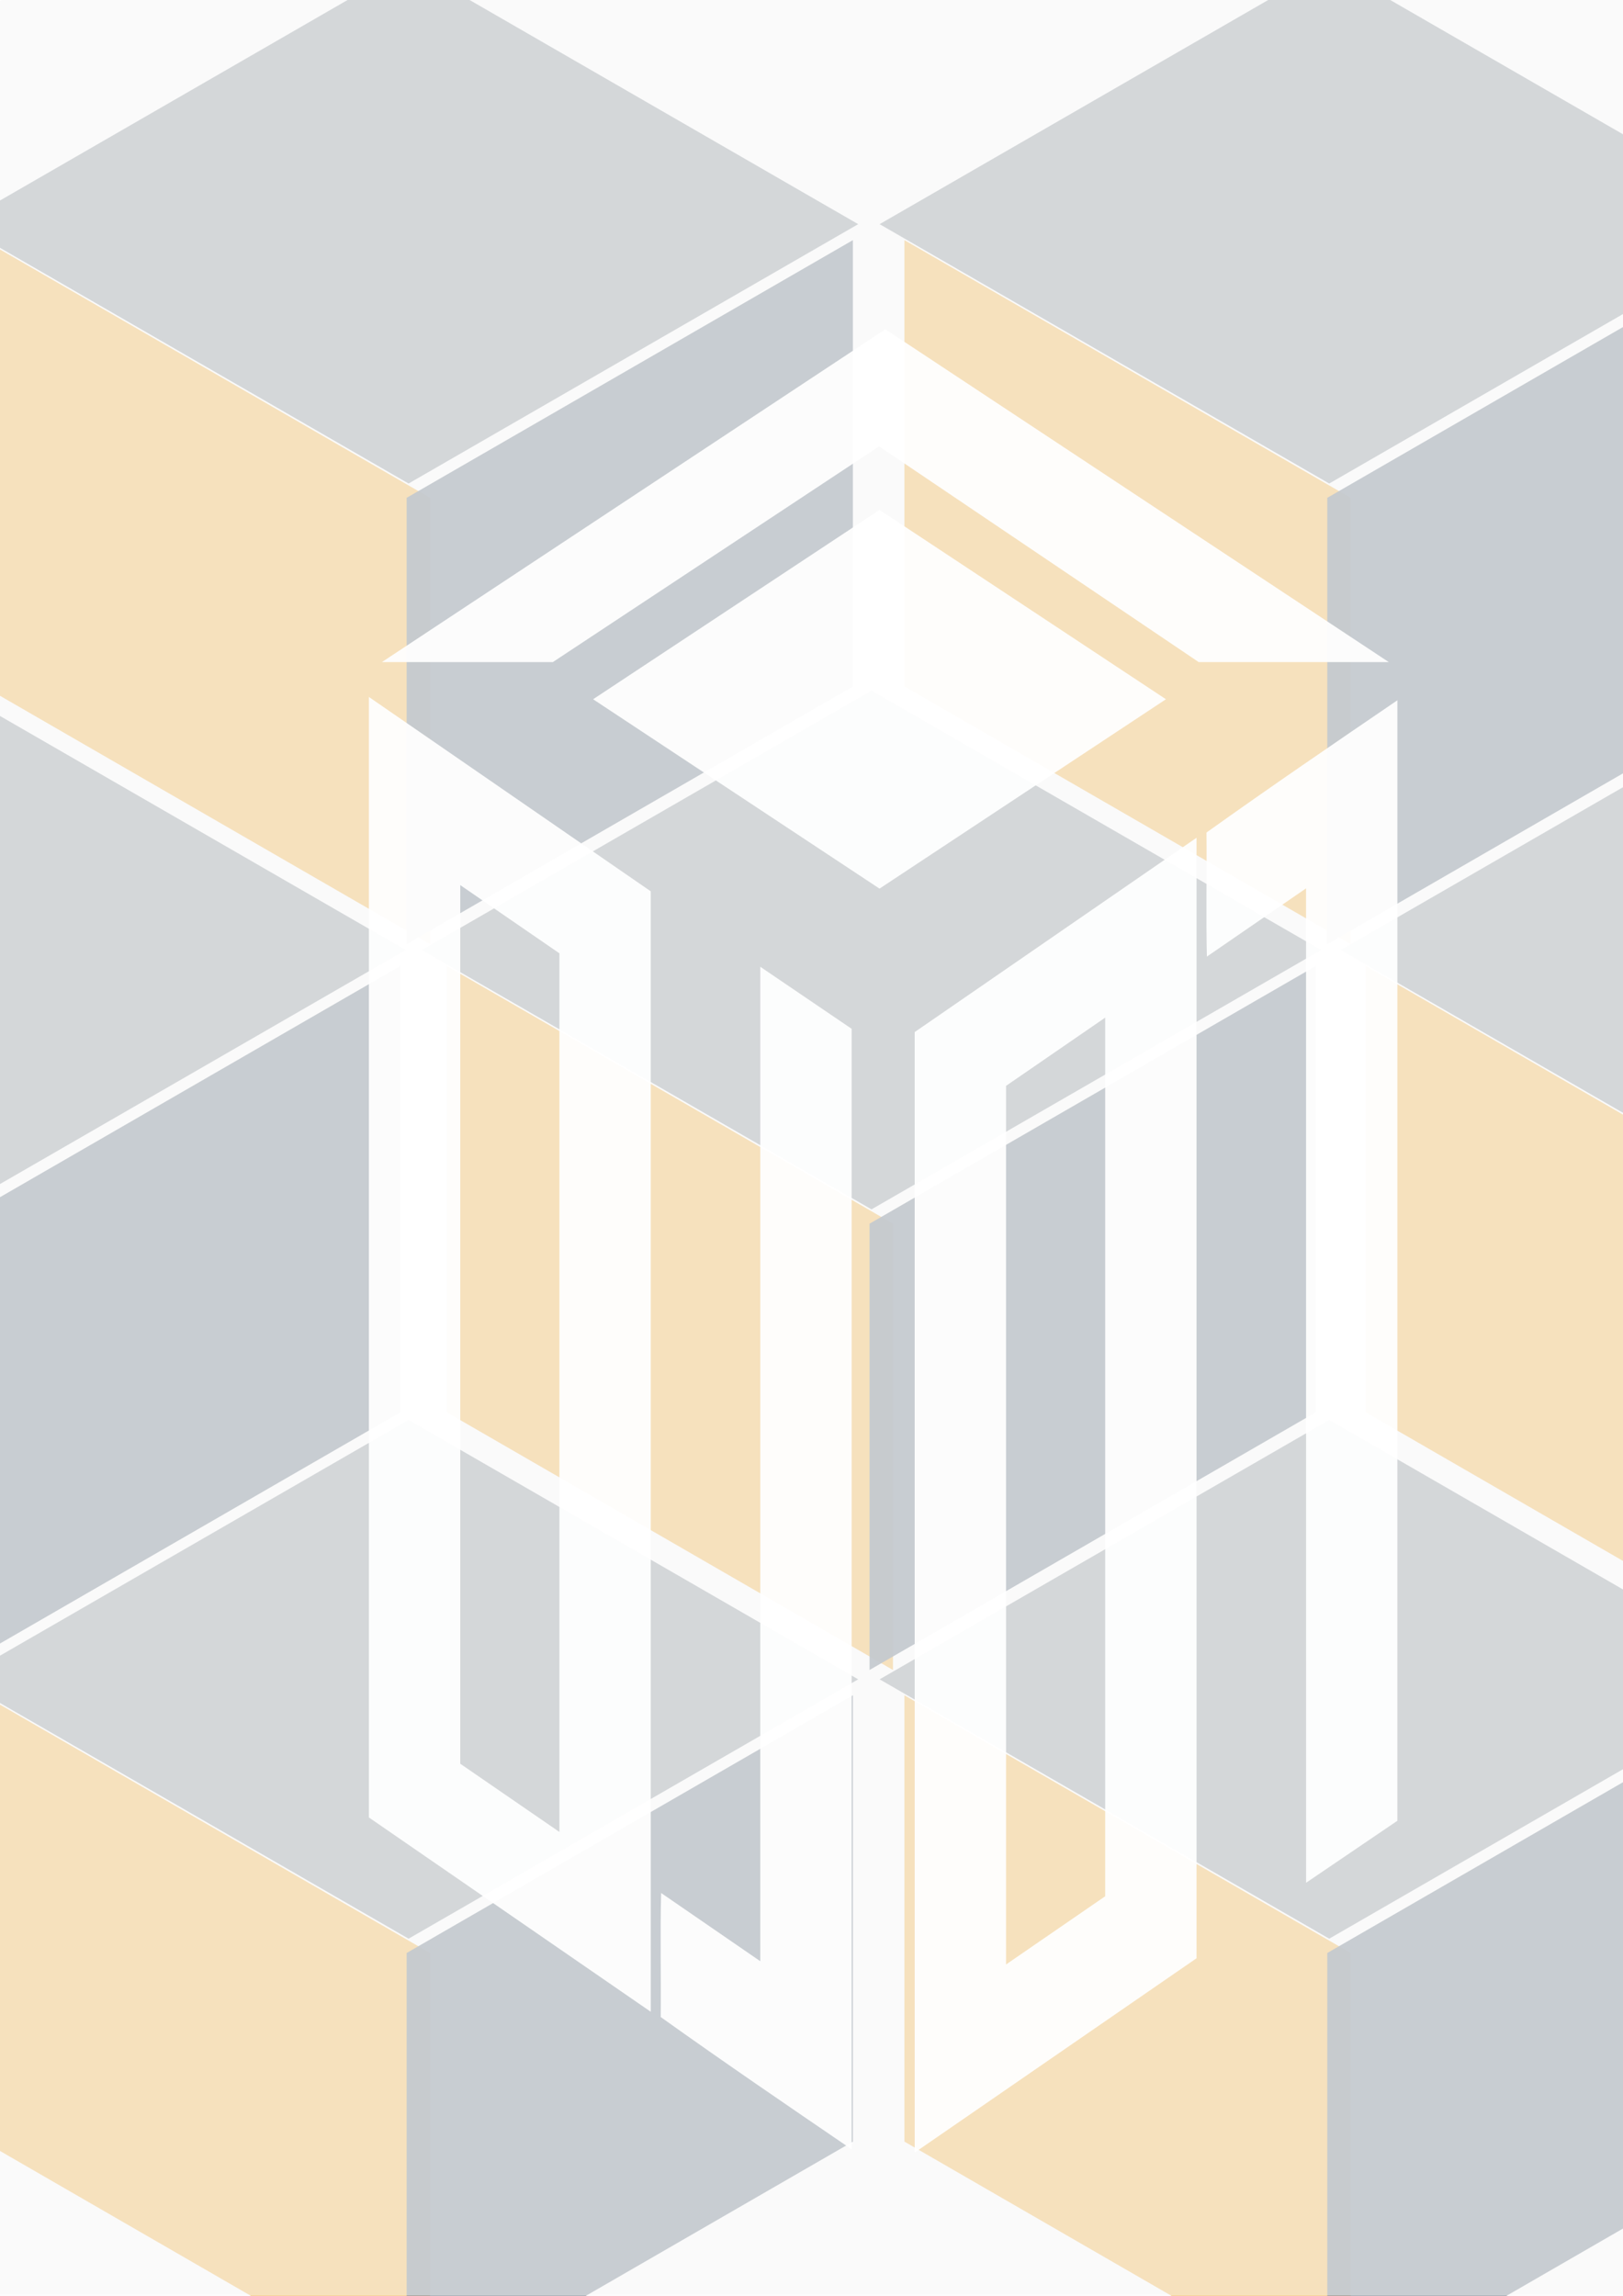 <?xml version="1.0" encoding="UTF-8" standalone="no"?>
<!-- Created with Inkscape (http://www.inkscape.org/) -->

<svg
   xmlns:dc="http://purl.org/dc/elements/1.1/"
   xmlns:cc="http://creativecommons.org/ns#"
   xmlns:rdf="http://www.w3.org/1999/02/22-rdf-syntax-ns#"
   xmlns:svg="http://www.w3.org/2000/svg"
   xmlns="http://www.w3.org/2000/svg"
   xmlns:sodipodi="http://sodipodi.sourceforge.net/DTD/sodipodi-0.dtd"
   xmlns:inkscape="http://www.inkscape.org/namespaces/inkscape"
   width="210mm"
   height="297mm"
   viewBox="0 0 210 297"
   version="1.1"
   id="svg9616"
   inkscape:version="0.92.3 (2405546, 2018-03-11)"
   sodipodi:docname="bg.svg">
  <defs
     id="defs9610">
    <filter
       inkscape:collect="always"
       style="color-interpolation-filters:sRGB"
       id="filter9268"
       x="-0.071"
       width="1.142"
       y="-0.071"
       height="1.142">
      <feGaussianBlur
         inkscape:collect="always"
         stdDeviation="15.913"
         id="feGaussianBlur9270" />
    </filter>
  </defs>
  <sodipodi:namedview
     id="base"
     pagecolor="#ffffff"
     bordercolor="#666666"
     borderopacity="1.0"
     inkscape:pageopacity="0.0"
     inkscape:pageshadow="2"
     inkscape:zoom="0.24748737"
     inkscape:cx="935.71326"
     inkscape:cy="423.98008"
     inkscape:document-units="mm"
     inkscape:current-layer="layer1"
     showgrid="false"
     inkscape:window-width="1920"
     inkscape:window-height="1017"
     inkscape:window-x="-8"
     inkscape:window-y="-8"
     inkscape:window-maximized="1" />
  <g
     inkscape:label="Layer 1"
     inkscape:groupmode="layer"
     id="layer1">
    <g
       transform="matrix(2.383,0,0,2.383,-144.531,580.532)"
       id="g9561"
       inkscape:export-xdpi="400"
       inkscape:export-ydpi="400"
       style="stroke-width:0.42">
      <g
         transform="translate(-22.299,-42.607)"
         id="g9236"
         style="stroke-width:0.42">
        <g
           id="g9158"
           transform="translate(-453.571,84.667)"
           style="stroke-width:0.42">
          <rect
             style="opacity:1;vector-effect:none;fill:#ef9d10;fill-opacity:0.941;fill-rule:evenodd;stroke:none;stroke-width:1.586;stroke-linecap:round;stroke-linejoin:bevel;stroke-miterlimit:4;stroke-dasharray:none;stroke-dashoffset:0;stroke-opacity:1;paint-order:normal"
             id="rect9147"
             width="91.429"
             height="91.429"
             x="2152.143"
             y="-673.909"
             transform="matrix(0.265,0.153,0,0.265,-34.675,-344.332)" />
          <rect
             transform="matrix(-0.265,0.153,0,0.265,1153.147,-344.332)"
             y="-673.909"
             x="2152.143"
             height="91.429"
             width="91.429"
             id="rect9151"
             style="opacity:1;vector-effect:none;fill:#3a4d61;fill-opacity:0.941;fill-rule:evenodd;stroke:none;stroke-width:1.586;stroke-linecap:round;stroke-linejoin:bevel;stroke-miterlimit:4;stroke-dasharray:none;stroke-dashoffset:0;stroke-opacity:1;paint-order:normal" />
          <rect
             style="opacity:1;vector-effect:none;fill:#727d86;fill-opacity:0.996;fill-rule:evenodd;stroke:none;stroke-width:1.464;stroke-linecap:round;stroke-linejoin:bevel;stroke-miterlimit:4;stroke-dasharray:none;stroke-dashoffset:0;stroke-opacity:1;paint-order:normal"
             id="rect9153"
             width="91.429"
             height="91.429"
             x="2152.143"
             y="-673.909"
             transform="matrix(-0.267,-0.154,-0.267,0.154,977.806,240.704)" />
        </g>
        <g
           transform="translate(-403.584,84.667)"
           id="g9166"
           style="stroke-width:0.42">
          <rect
             transform="matrix(0.265,0.153,0,0.265,-34.675,-344.332)"
             y="-673.909"
             x="2152.143"
             height="91.429"
             width="91.429"
             id="rect9160"
             style="opacity:1;vector-effect:none;fill:#ef9d10;fill-opacity:0.941;fill-rule:evenodd;stroke:none;stroke-width:1.586;stroke-linecap:round;stroke-linejoin:bevel;stroke-miterlimit:4;stroke-dasharray:none;stroke-dashoffset:0;stroke-opacity:1;paint-order:normal" />
          <rect
             style="opacity:1;vector-effect:none;fill:#3a4d61;fill-opacity:0.941;fill-rule:evenodd;stroke:none;stroke-width:1.586;stroke-linecap:round;stroke-linejoin:bevel;stroke-miterlimit:4;stroke-dasharray:none;stroke-dashoffset:0;stroke-opacity:1;paint-order:normal"
             id="rect9162"
             width="91.429"
             height="91.429"
             x="2152.143"
             y="-673.909"
             transform="matrix(-0.265,0.153,0,0.265,1153.147,-344.332)" />
          <rect
             transform="matrix(-0.267,-0.154,-0.267,0.154,977.806,240.704)"
             y="-673.909"
             x="2152.143"
             height="91.429"
             width="91.429"
             id="rect9164"
             style="opacity:1;vector-effect:none;fill:#727d86;fill-opacity:0.996;fill-rule:evenodd;stroke:none;stroke-width:1.464;stroke-linecap:round;stroke-linejoin:bevel;stroke-miterlimit:4;stroke-dasharray:none;stroke-dashoffset:0;stroke-opacity:1;paint-order:normal" />
        </g>
        <g
           id="g9174"
           transform="translate(-428.436,45.074)"
           style="stroke-width:0.42">
          <rect
             style="opacity:1;vector-effect:none;fill:#ef9d10;fill-opacity:0.941;fill-rule:evenodd;stroke:none;stroke-width:1.586;stroke-linecap:round;stroke-linejoin:bevel;stroke-miterlimit:4;stroke-dasharray:none;stroke-dashoffset:0;stroke-opacity:1;paint-order:normal"
             id="rect9168"
             width="91.429"
             height="91.429"
             x="2152.143"
             y="-673.909"
             transform="matrix(0.265,0.153,0,0.265,-34.675,-344.332)" />
          <rect
             transform="matrix(-0.265,0.153,0,0.265,1153.147,-344.332)"
             y="-673.909"
             x="2152.143"
             height="91.429"
             width="91.429"
             id="rect9170"
             style="opacity:1;vector-effect:none;fill:#3a4d61;fill-opacity:0.941;fill-rule:evenodd;stroke:none;stroke-width:1.586;stroke-linecap:round;stroke-linejoin:bevel;stroke-miterlimit:4;stroke-dasharray:none;stroke-dashoffset:0;stroke-opacity:1;paint-order:normal" />
          <rect
             style="opacity:1;vector-effect:none;fill:#727d86;fill-opacity:0.996;fill-rule:evenodd;stroke:none;stroke-width:1.464;stroke-linecap:round;stroke-linejoin:bevel;stroke-miterlimit:4;stroke-dasharray:none;stroke-dashoffset:0;stroke-opacity:1;paint-order:normal"
             id="rect9172"
             width="91.429"
             height="91.429"
             x="2152.143"
             y="-673.909"
             transform="matrix(-0.267,-0.154,-0.267,0.154,977.806,240.704)" />
        </g>
        <g
           transform="translate(-478.14,45.074)"
           id="g9182"
           style="stroke-width:0.42">
          <rect
             transform="matrix(0.265,0.153,0,0.265,-34.675,-344.332)"
             y="-673.909"
             x="2152.143"
             height="91.429"
             width="91.429"
             id="rect9176"
             style="opacity:1;vector-effect:none;fill:#ef9d10;fill-opacity:0.941;fill-rule:evenodd;stroke:none;stroke-width:1.586;stroke-linecap:round;stroke-linejoin:bevel;stroke-miterlimit:4;stroke-dasharray:none;stroke-dashoffset:0;stroke-opacity:1;paint-order:normal" />
          <rect
             style="opacity:1;vector-effect:none;fill:#3a4d61;fill-opacity:0.941;fill-rule:evenodd;stroke:none;stroke-width:1.586;stroke-linecap:round;stroke-linejoin:bevel;stroke-miterlimit:4;stroke-dasharray:none;stroke-dashoffset:0;stroke-opacity:1;paint-order:normal"
             id="rect9178"
             width="91.429"
             height="91.429"
             x="2152.143"
             y="-673.909"
             transform="matrix(-0.265,0.153,0,0.265,1153.147,-344.332)" />
          <rect
             transform="matrix(-0.267,-0.154,-0.267,0.154,977.806,240.704)"
             y="-673.909"
             x="2152.143"
             height="91.429"
             width="91.429"
             id="rect9180"
             style="opacity:1;vector-effect:none;fill:#727d86;fill-opacity:0.996;fill-rule:evenodd;stroke:none;stroke-width:1.464;stroke-linecap:round;stroke-linejoin:bevel;stroke-miterlimit:4;stroke-dasharray:none;stroke-dashoffset:0;stroke-opacity:1;paint-order:normal" />
        </g>
        <g
           id="g9190"
           transform="translate(-378.543,45.074)"
           style="stroke-width:0.42">
          <rect
             style="opacity:1;vector-effect:none;fill:#ef9d10;fill-opacity:0.941;fill-rule:evenodd;stroke:none;stroke-width:1.586;stroke-linecap:round;stroke-linejoin:bevel;stroke-miterlimit:4;stroke-dasharray:none;stroke-dashoffset:0;stroke-opacity:1;paint-order:normal"
             id="rect9184"
             width="91.429"
             height="91.429"
             x="2152.143"
             y="-673.909"
             transform="matrix(0.265,0.153,0,0.265,-34.675,-344.332)" />
          <rect
             transform="matrix(-0.265,0.153,0,0.265,1153.147,-344.332)"
             y="-673.909"
             x="2152.143"
             height="91.429"
             width="91.429"
             id="rect9186"
             style="opacity:1;vector-effect:none;fill:#3a4d61;fill-opacity:0.941;fill-rule:evenodd;stroke:none;stroke-width:1.586;stroke-linecap:round;stroke-linejoin:bevel;stroke-miterlimit:4;stroke-dasharray:none;stroke-dashoffset:0;stroke-opacity:1;paint-order:normal" />
          <rect
             style="opacity:1;vector-effect:none;fill:#727d86;fill-opacity:0.996;fill-rule:evenodd;stroke:none;stroke-width:1.464;stroke-linecap:round;stroke-linejoin:bevel;stroke-miterlimit:4;stroke-dasharray:none;stroke-dashoffset:0;stroke-opacity:1;paint-order:normal"
             id="rect9188"
             width="91.429"
             height="91.429"
             x="2152.143"
             y="-673.909"
             transform="matrix(-0.267,-0.154,-0.267,0.154,977.806,240.704)" />
        </g>
        <g
           transform="translate(-453.571,5.67)"
           id="g9198"
           style="stroke-width:0.42">
          <rect
             transform="matrix(0.265,0.153,0,0.265,-34.675,-344.332)"
             y="-673.909"
             x="2152.143"
             height="91.429"
             width="91.429"
             id="rect9192"
             style="opacity:1;vector-effect:none;fill:#ef9d10;fill-opacity:0.941;fill-rule:evenodd;stroke:none;stroke-width:1.586;stroke-linecap:round;stroke-linejoin:bevel;stroke-miterlimit:4;stroke-dasharray:none;stroke-dashoffset:0;stroke-opacity:1;paint-order:normal" />
          <rect
             style="opacity:1;vector-effect:none;fill:#3a4d61;fill-opacity:0.941;fill-rule:evenodd;stroke:none;stroke-width:1.586;stroke-linecap:round;stroke-linejoin:bevel;stroke-miterlimit:4;stroke-dasharray:none;stroke-dashoffset:0;stroke-opacity:1;paint-order:normal"
             id="rect9194"
             width="91.429"
             height="91.429"
             x="2152.143"
             y="-673.909"
             transform="matrix(-0.265,0.153,0,0.265,1153.147,-344.332)" />
          <rect
             transform="matrix(-0.267,-0.154,-0.267,0.154,977.806,240.704)"
             y="-673.909"
             x="2152.143"
             height="91.429"
             width="91.429"
             id="rect9196"
             style="opacity:1;vector-effect:none;fill:#727d86;fill-opacity:0.996;fill-rule:evenodd;stroke:none;stroke-width:1.464;stroke-linecap:round;stroke-linejoin:bevel;stroke-miterlimit:4;stroke-dasharray:none;stroke-dashoffset:0;stroke-opacity:1;paint-order:normal" />
        </g>
        <g
           id="g9206"
           transform="translate(-403.584,5.67)"
           style="stroke-width:0.42">
          <rect
             style="opacity:1;vector-effect:none;fill:#ef9d10;fill-opacity:0.941;fill-rule:evenodd;stroke:none;stroke-width:1.586;stroke-linecap:round;stroke-linejoin:bevel;stroke-miterlimit:4;stroke-dasharray:none;stroke-dashoffset:0;stroke-opacity:1;paint-order:normal"
             id="rect9200"
             width="91.429"
             height="91.429"
             x="2152.143"
             y="-673.909"
             transform="matrix(0.265,0.153,0,0.265,-34.675,-344.332)" />
          <rect
             transform="matrix(-0.265,0.153,0,0.265,1153.147,-344.332)"
             y="-673.909"
             x="2152.143"
             height="91.429"
             width="91.429"
             id="rect9202"
             style="opacity:1;vector-effect:none;fill:#3a4d61;fill-opacity:0.941;fill-rule:evenodd;stroke:none;stroke-width:1.586;stroke-linecap:round;stroke-linejoin:bevel;stroke-miterlimit:4;stroke-dasharray:none;stroke-dashoffset:0;stroke-opacity:1;paint-order:normal" />
          <rect
             style="opacity:1;vector-effect:none;fill:#727d86;fill-opacity:0.996;fill-rule:evenodd;stroke:none;stroke-width:1.464;stroke-linecap:round;stroke-linejoin:bevel;stroke-miterlimit:4;stroke-dasharray:none;stroke-dashoffset:0;stroke-opacity:1;paint-order:normal"
             id="rect9204"
             width="91.429"
             height="91.429"
             x="2152.143"
             y="-673.909"
             transform="matrix(-0.267,-0.154,-0.267,0.154,977.806,240.704)" />
        </g>
      </g>
      <circle
         transform="matrix(0.303,0,0,0.293,-26.624,-29.921)"
         r="269.711"
         cy="-510.897"
         cx="446.487"
         id="path9238"
         style="opacity:0.852;fill:#f9f9f9;fill-opacity:0.996;stroke:none;stroke-width:2.817;stroke-linecap:round;stroke-linejoin:bevel;stroke-miterlimit:4;stroke-dasharray:none;stroke-dashoffset:0;stroke-opacity:1;paint-order:normal;filter:url(#filter9268)" />
      <g
         style="fill:#ffffff;fill-opacity:0.941;stroke-width:0.17"
         transform="matrix(2.464,0,0,2.464,-113.169,-307.541)"
         id="g9376">
        <path
           inkscape:connector-curvature="0"
           id="path9368"
           d="m -100.767,29.577 v 24.687 l 6.211,4.281 V 33.859 Z m 2.013,4.145 2.185,1.503 v 19.358 l -2.185,-1.503 z m 6.612,1.8 c -3.2e-4,7.288 4.84e-4,14.621 -5.16e-4,21.909 -0.728,-0.501 -1.457,-1.002 -2.185,-1.503 -0.023,0.865 -3.01e-4,1.868 -0.009,2.733 1.403,1.002 2.805,1.958 4.207,2.914 V 36.888 c -0.671,-0.455 -1.342,-0.911 -2.012,-1.366 z m 2.012,26.053 v 0.001 h 0.002 c -5.13e-4,-3.49e-4 -10e-4,-6.85e-4 -0.002,-0.001 z"
           style="font-style:normal;font-weight:normal;font-size:10.583px;line-height:1.25;font-family:sans-serif;letter-spacing:0px;word-spacing:0px;opacity:1;fill:#ffffff;fill-opacity:0.941;stroke:none;stroke-width:0.115;stroke-miterlimit:4;stroke-dasharray:none;stroke-opacity:1"
           transform="translate(179.44,11.723)" />
        <path
           inkscape:connector-curvature="0"
           id="path9370"
           d="m -78.103,29.649 v 0.001 c 5.13e-4,-3.5e-4 0.001,-6.86e-4 0.002,-0.001 z m 0,0.001 c -1.403,0.956 -2.805,1.912 -4.207,2.914 0.009,0.865 -0.013,1.868 0.009,2.733 0.728,-0.501 1.457,-1.002 2.185,-1.503 0.001,7.288 1.96e-4,14.621 5.16e-4,21.909 0.671,-0.455 1.341,-0.911 2.012,-1.366 z m -4.426,3.029 -6.211,4.281 v 24.687 l 6.211,-4.281 z m -2.013,3.963 v 19.358 l -2.185,1.503 v -19.358 z"
           style="font-style:normal;font-weight:normal;font-size:10.583px;line-height:1.25;font-family:sans-serif;letter-spacing:0px;word-spacing:0px;opacity:1;fill:#ffffff;fill-opacity:0.941;stroke:none;stroke-width:0.115;stroke-miterlimit:4;stroke-dasharray:none;stroke-opacity:1"
           transform="translate(179.44,11.723)" />
        <path
           inkscape:connector-curvature="0"
           id="path9372"
           d="m -100.481,28.809 11.095,-7.333 11.094,7.333 h -4.189 l -7.043,-4.753 -7.19,4.753 z"
           style="opacity:1;fill:#ffffff;fill-opacity:0.941;stroke:none;stroke-width:0.146;stroke-miterlimit:4;stroke-dasharray:none;stroke-opacity:1"
           transform="translate(179.44,11.723)" />
        <path
           inkscape:connector-curvature="0"
           id="path9374"
           d="m -89.515,25.455 -6.311,4.172 h -0.001 l 0.001,6.8e-4 6.311,4.172 6.311,-4.172 0.001,-6.8e-4 h -0.001 z"
           style="opacity:1;fill:#ffffff;fill-opacity:0.941;stroke:none;stroke-width:0.083;stroke-miterlimit:4;stroke-dasharray:none;stroke-opacity:1"
           transform="translate(179.44,11.723)" />
      </g>
    </g>
  </g>
</svg>
